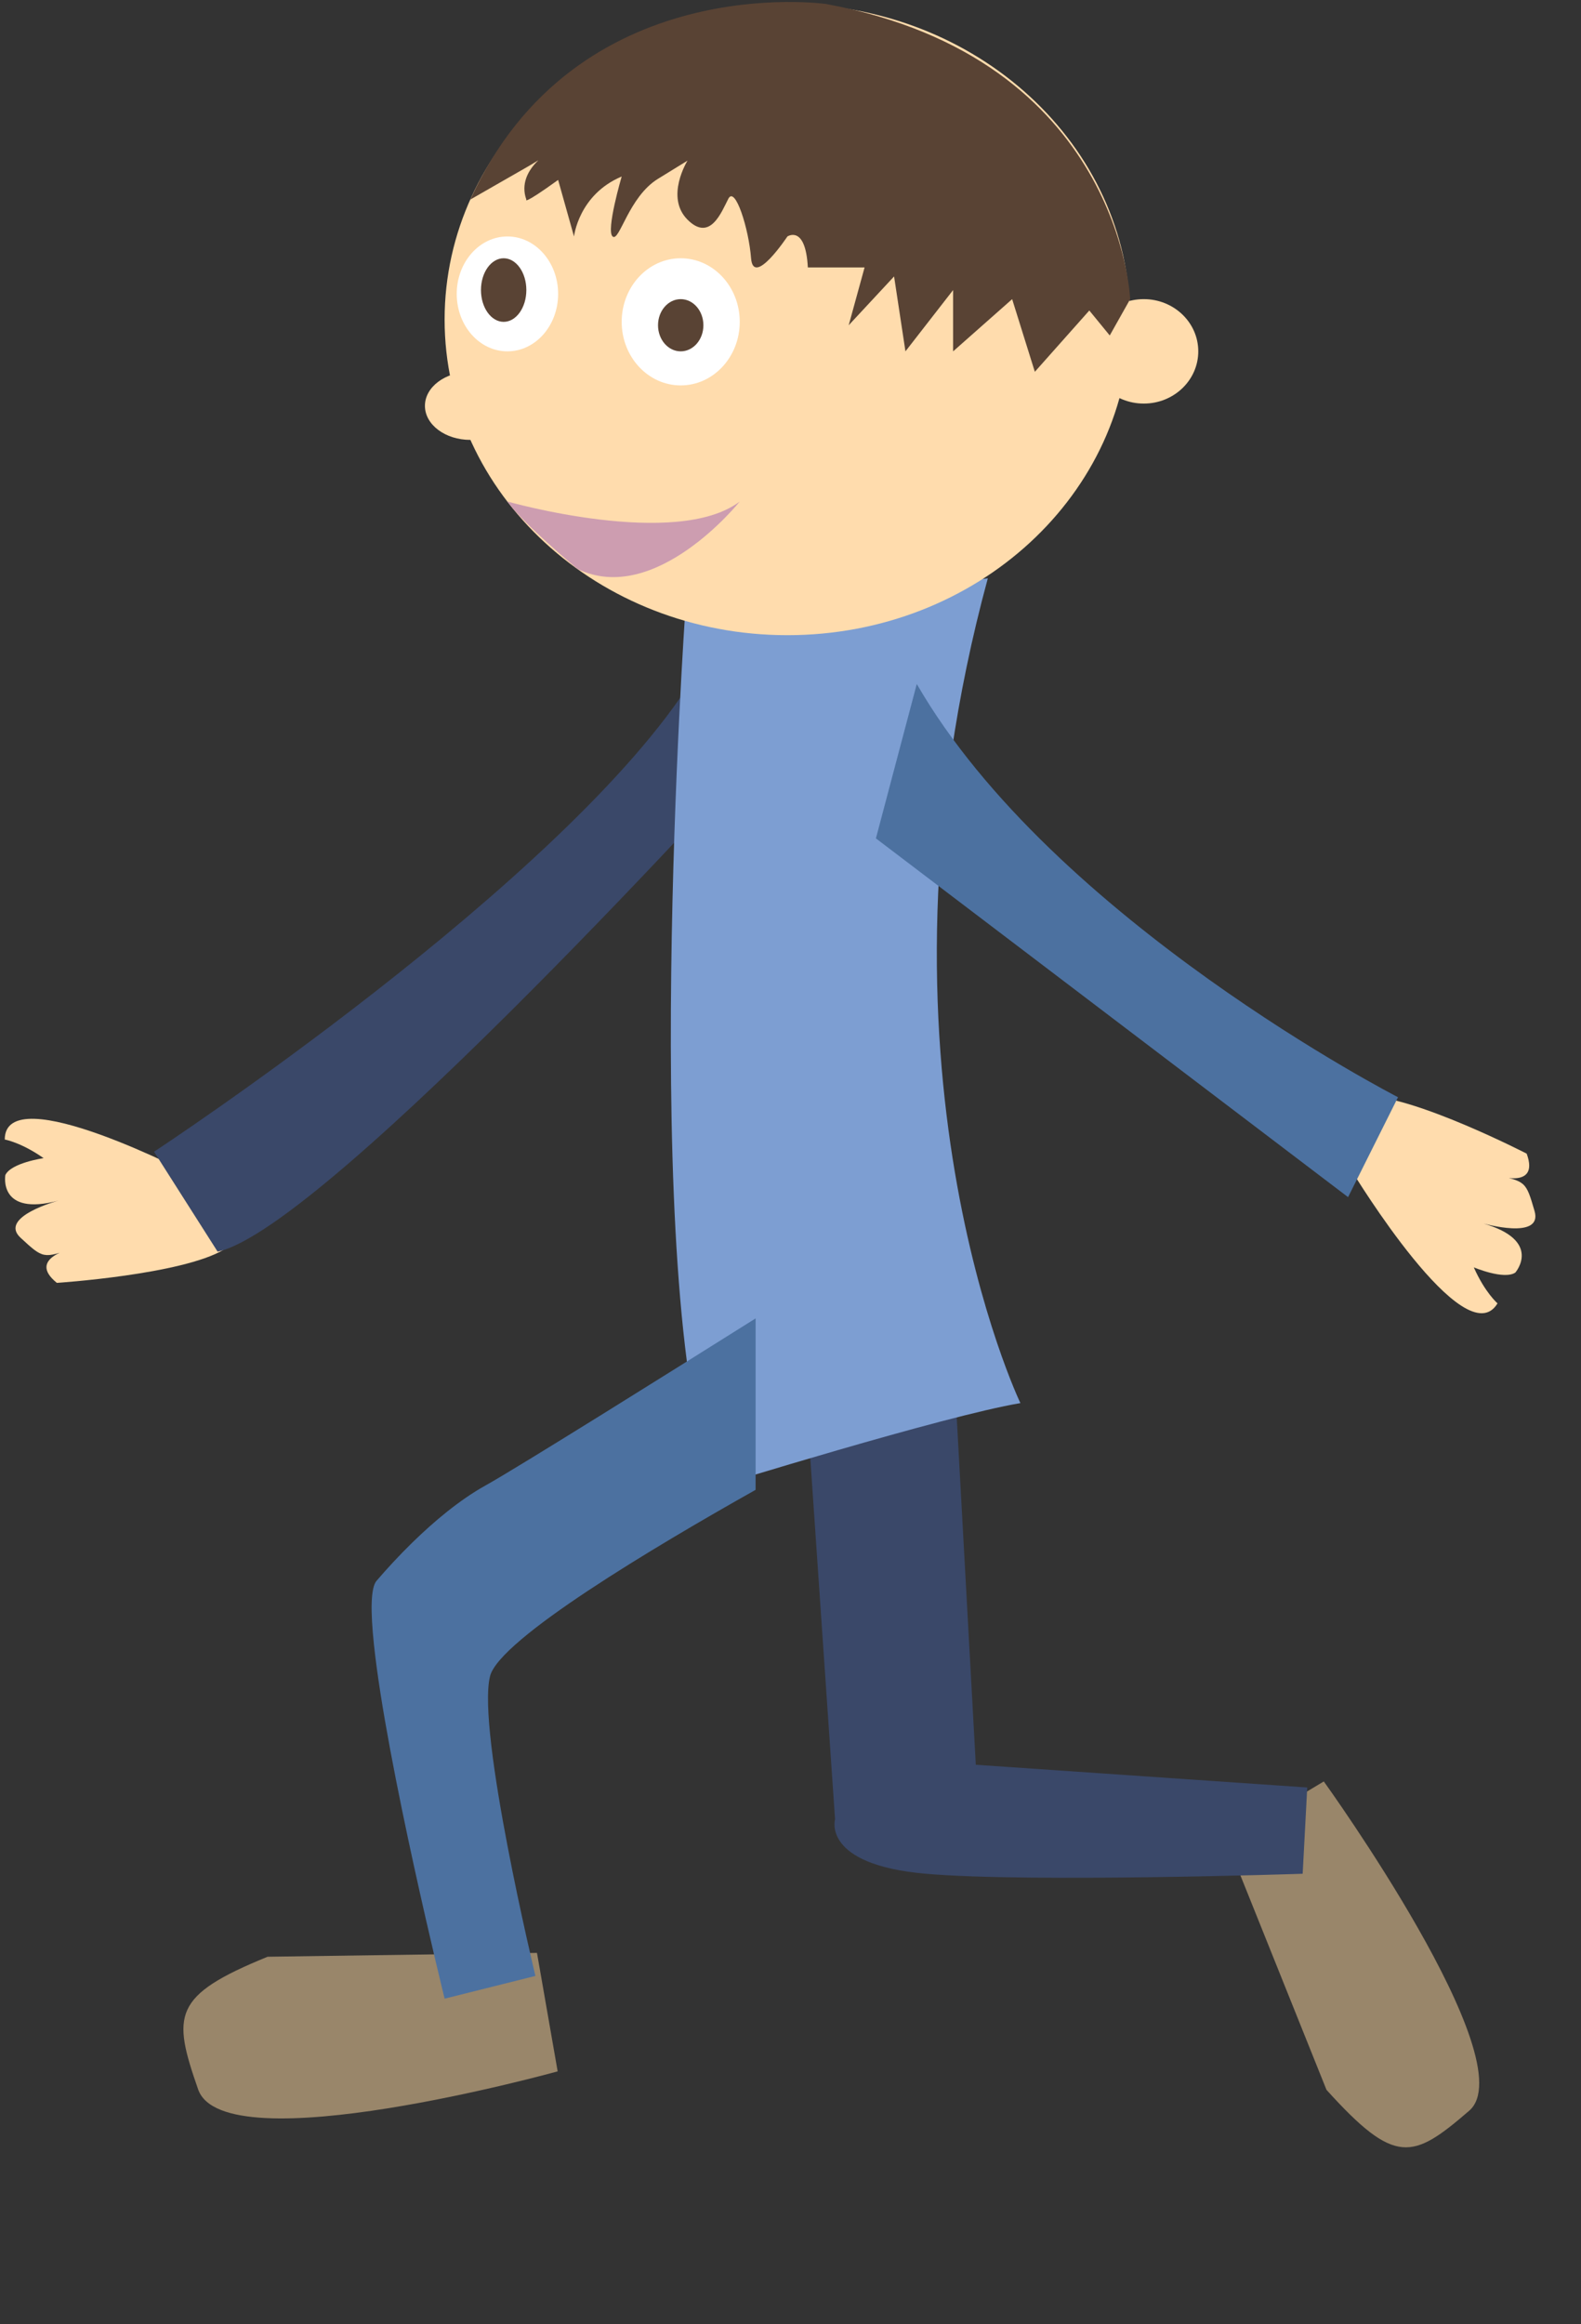 <?xml version="1.0" encoding="UTF-8" standalone="no"?>
<!-- Created with Inkscape (http://www.inkscape.org/) -->

<svg
   xmlns:dc="http://purl.org/dc/elements/1.1/"
   xmlns:cc="http://creativecommons.org/ns#"
   xmlns:rdf="http://www.w3.org/1999/02/22-rdf-syntax-ns#"
   xmlns:svg="http://www.w3.org/2000/svg"
   xmlns="http://www.w3.org/2000/svg"
   xmlns:sodipodi="http://sodipodi.sourceforge.net/DTD/sodipodi-0.dtd"
   xmlns:inkscape="http://www.inkscape.org/namespaces/inkscape"
   width="181"
   height="266"
   id="svg2"
   version="1.1"
   inkscape:version="0.48.4 r9939"
   sodipodi:docname="2.svg">
  <rect width="100%" height="100%" fill="#333333" stroke="none"/>
  <defs
     id="defs4">
    <inkscape:perspective
       sodipodi:type="inkscape:persp3d"
       inkscape:vp_x="0 : 526.18109 : 1"
       inkscape:vp_y="0 : 1000 : 0"
       inkscape:vp_z="744.09448 : 526.18109 : 1"
       inkscape:persp3d-origin="372.04724 : 350.78739 : 1"
       id="perspective10" />
    <clipPath
       id="clipPath3565"
       clipPathUnits="userSpaceOnUse">
      <path
         id="path3567"
         d="M 0,576 788,576 788,0 0,0 0,576 z"
         inkscape:connector-curvature="0" />
    </clipPath>
    <clipPath
       id="clipPath3485"
       clipPathUnits="userSpaceOnUse">
      <path
         id="path3487"
         d="M 0,576 788,576 788,0 0,0 0,576 z"
         inkscape:connector-curvature="0" />
    </clipPath>
    <clipPath
       id="clipPath3409"
       clipPathUnits="userSpaceOnUse">
      <path
         id="path3411"
         d="M 0,576 788,576 788,0 0,0 0,576 z"
         inkscape:connector-curvature="0" />
    </clipPath>
    <clipPath
       id="clipPath3329"
       clipPathUnits="userSpaceOnUse">
      <path
         id="path3331"
         d="M 0,576 788,576 788,0 0,0 0,576 z"
         inkscape:connector-curvature="0" />
    </clipPath>
    <clipPath
       id="clipPath3249"
       clipPathUnits="userSpaceOnUse">
      <path
         id="path3251"
         d="M 0,576 788,576 788,0 0,0 0,576 z"
         inkscape:connector-curvature="0" />
    </clipPath>
    <clipPath
       id="clipPath3169"
       clipPathUnits="userSpaceOnUse">
      <path
         id="path3171"
         d="M 0,576 788,576 788,0 0,0 0,576 z"
         inkscape:connector-curvature="0" />
    </clipPath>
    <clipPath
       id="clipPath3089"
       clipPathUnits="userSpaceOnUse">
      <path
         id="path3091"
         d="M 0,576 788,576 788,0 0,0 0,576 z"
         inkscape:connector-curvature="0" />
    </clipPath>
    <clipPath
       id="clipPath3013"
       clipPathUnits="userSpaceOnUse">
      <path
         id="path3015"
         d="M 0,576 788,576 788,0 0,0 0,576 z"
         inkscape:connector-curvature="0" />
    </clipPath>
    <clipPath
       id="clipPath2933"
       clipPathUnits="userSpaceOnUse">
      <path
         id="path2935"
         d="M 0,576 788,576 788,0 0,0 0,576 z"
         inkscape:connector-curvature="0" />
    </clipPath>
    <clipPath
       id="clipPath2853"
       clipPathUnits="userSpaceOnUse">
      <path
         id="path2855"
         d="M 0,576 788,576 788,0 0,0 0,576 z"
         inkscape:connector-curvature="0" />
    </clipPath>
    <inkscape:perspective
       id="perspective2845"
       inkscape:persp3d-origin="0.5 : 0.33333333 : 1"
       inkscape:vp_z="1 : 0.5 : 1"
       inkscape:vp_y="0 : 1000 : 0"
       inkscape:vp_x="0 : 0.5 : 1"
       sodipodi:type="inkscape:persp3d" />
  </defs>
  <sodipodi:namedview
     id="base"
     pagecolor="#ffffff"
     bordercolor="#666666"
     borderopacity="1.0"
     inkscape:pageopacity="0.0"
     inkscape:pageshadow="2"
     inkscape:zoom="1.979899"
     inkscape:cx="170.23286"
     inkscape:cy="215.36294"
     inkscape:document-units="px"
     inkscape:current-layer="layer1"
     showgrid="false"
     inkscape:window-width="1871"
     inkscape:window-height="1056"
     inkscape:window-x="49"
     inkscape:window-y="24"
     inkscape:window-maximized="1"
     fit-margin-top="0"
     fit-margin-left="0"
     fit-margin-right="0"
     fit-margin-bottom="0"
     showguides="true"
     inkscape:guide-bbox="true">
    <sodipodi:guide
       orientation="1,0"
       position="91.419,367.696"
       id="guide3629" />
  </sodipodi:namedview>
  <g
     inkscape:label="Layer 1"
     inkscape:groupmode="layer"
     id="layer1"
     transform="translate(-253.529,-364.948)">
    <g
       id="g3085"
       transform="matrix(1.028,0,0,-1.028,-43.782,765.903)">
      <g
         id="g3087"
         clip-path="url(#clipPath3089)">
        <g
           id="g3093"
           transform="translate(311.046,258.979)">
          <path
             d="m 0,0 c 0,0 -21.306,11.192 -21.303,4.18 0,0 1.813,-0.308 4.328,-2.074 0,0 -3.608,-0.512 -4.263,-1.881 0,0 -0.827,-4.652 5.928,-2.841 0,0 -6.758,-1.808 -4.231,-4.142 2.527,-2.332 2.527,-2.332 5.899,-1.146 0,0 -5.295,-1.106 -1.858,-3.875 0,0 13.895,0.909 18.596,3.7 L 0,0 z"
             style="fill:#ffdcad;fill-opacity:1;fill-rule:nonzero;stroke:none"
             id="path3095"
             inkscape:connector-curvature="0" />
        </g>
        <g
           id="g3097"
           transform="translate(374.119,306.8)">
          <path
             d="m 0,0 c 0,0 -48.538,-53.595 -60.673,-56.122 l -7.077,11.125 c 0,0 45.916,30.145 60.012,52.682 0.622,0.992 1.182,1.972 1.671,2.933"
             style="fill:#3a4869;fill-opacity:1;fill-rule:nonzero;stroke:none"
             id="path3099"
             inkscape:connector-curvature="0" />
        </g>
        <g
           id="g3101"
           transform="translate(425.768,185.18)">
          <path
             d="m 0,0 10.873,6.509 c 0,0 22.504,-31.22 16.188,-36.665 -6.317,-5.446 -8.231,-6.138 -15.889,2.326 L 0,0 z"
             style="fill:#99866a;fill-opacity:1;fill-rule:nonzero;stroke:none"
             id="path3103"
             inkscape:connector-curvature="0" />
        </g>
        <g
           id="g3105"
           transform="translate(378.672,239.05)">
          <path
             d="m 0,0 3.538,-51.571 c 0,0 -1.515,-5.058 10.113,-6.068 11.628,-1.013 41.964,0 41.964,0 l 0.508,9.605 -36.911,2.53 L 16.685,0.504 0,0 z"
             style="fill:#3a4869;fill-opacity:1;fill-rule:nonzero;stroke:none"
             id="path3107"
             inkscape:connector-curvature="0" />
        </g>
        <g
           id="g3109"
           transform="translate(399.223,325.642)">
          <path
             d="m 0,0 -33.686,-3.569 c 0,0 -5.271,-75.035 3.223,-97.61 0,0 25.599,7.931 34.092,9.35 0,0 -18.263,38.003 -3.629,91.829"
             style="fill:#7d9ed2;fill-opacity:1;fill-rule:nonzero;stroke:none"
             id="path3111"
             inkscape:connector-curvature="0" />
        </g>
        <g
           id="g3113"
           transform="translate(415.076,354.455)">
          <path
             d="m 0,0 c 0,-19.408 -17.092,-35.142 -38.175,-35.142 -21.082,0 -38.173,15.734 -38.173,35.142 0,19.406 17.091,35.139 38.173,35.139 C -17.092,35.139 0,19.406 0,0"
             style="fill:#ffdcad;fill-opacity:1;fill-rule:nonzero;stroke:none"
             id="path3115"
             inkscape:connector-curvature="0" />
        </g>
        <g
           id="g3117"
           transform="translate(422.66,350.915)">
          <path
             d="m 0,0 c 0,-3.212 -2.717,-5.815 -6.068,-5.815 -3.35,0 -6.067,2.603 -6.067,5.815 0,3.211 2.717,5.813 6.067,5.813 C -2.717,5.813 0,3.211 0,0"
             style="fill:#ffdcad;fill-opacity:1;fill-rule:nonzero;stroke:none"
             id="path3119"
             inkscape:connector-curvature="0" />
        </g>
        <g
           id="g3121"
           transform="translate(351.37,357.31)">
          <path
             d="m 0,0 c 0,-3.532 -2.53,-6.395 -5.646,-6.395 -3.12,0 -5.647,2.863 -5.647,6.395 0,3.532 2.527,6.396 5.647,6.396 C -2.53,6.396 0,3.532 0,0"
             style="fill:#ffffff;fill-opacity:1;fill-rule:nonzero;stroke:none"
             id="path3123"
             inkscape:connector-curvature="0" />
        </g>
        <g
           id="g3125"
           transform="translate(371.595,354.2)">
          <path
             d="m 0,0 c 0,-3.907 -2.944,-7.077 -6.574,-7.077 -3.632,0 -6.573,3.17 -6.573,7.077 0,3.911 2.941,7.079 6.573,7.079 C -2.944,7.079 0,3.911 0,0"
             style="fill:#ffffff;fill-opacity:1;fill-rule:nonzero;stroke:none"
             id="path3127"
             inkscape:connector-curvature="0" />
        </g>
        <g
           id="g3129"
           transform="translate(347.83,357.74)">
          <path
             d="m 0,0 c 0,-1.955 -1.132,-3.54 -2.527,-3.54 -1.395,0 -2.527,1.585 -2.527,3.54 0,1.955 1.132,3.539 2.527,3.539 C -1.132,3.539 0,1.955 0,0"
             style="fill:#594334;fill-opacity:1;fill-rule:nonzero;stroke:none"
             id="path3131"
             inkscape:connector-curvature="0" />
        </g>
        <g
           id="g3133"
           transform="translate(367.548,353.821)">
          <path
             d="m 0,0 c 0,-1.606 -1.132,-2.906 -2.527,-2.906 -1.396,0 -2.527,1.3 -2.527,2.906 0,1.605 1.131,2.907 2.527,2.907 C -1.132,2.907 0,1.605 0,0"
             style="fill:#594334;fill-opacity:1;fill-rule:nonzero;stroke:none"
             id="path3135"
             inkscape:connector-curvature="0" />
        </g>
        <g
           id="g3137"
           transform="translate(341.593,367.816)">
          <path
             d="m 0,0 c 0,0 2.696,1.553 6.236,3.574 3.54,2.024 -1.265,-0.07 0,-3.574 0,0 -0.504,-0.726 3.54,2.184 l 1.769,-6.295 c 0,0 0.507,4.652 5.309,6.675 0,0 -1.769,-6.019 -1.01,-6.675 0.758,-0.657 1.768,4.4 5.057,6.422 l 3.285,2.022 c 0,0 -2.527,-4.044 0,-6.572 2.527,-2.529 3.792,0.883 4.551,2.337 0.758,1.455 2.275,-3.349 2.527,-6.635 0.255,-3.287 4.044,2.426 4.044,2.426 0,0 2.023,1.35 2.278,-3.446 l 6.319,0 -1.769,-6.438 5.054,5.435 1.266,-8.341 5.308,6.825 0,-6.825 6.574,5.813 2.528,-8.089 6.066,6.825 2.276,-2.781 2.275,4.045 c 0,0 -1.014,26.799 -33.877,32.865 0,0 -27.895,3.974 -39.606,-21.777"
             style="fill:#594334;fill-opacity:1;fill-rule:nonzero;stroke:none"
             id="path3139"
             inkscape:connector-curvature="0" />
        </g>
        <g
           id="g3141"
           transform="translate(345.723,334.194)">
          <path
             d="m 0,0 c 0,0 18.792,-5.345 25.872,0 0,0 -9.389,-11.736 -18.092,-7.493 0,0 -6.044,5.028 -7.78,7.493"
             style="fill:#cd9db0;fill-opacity:1;fill-rule:nonzero;stroke:none"
             id="path3143"
             inkscape:connector-curvature="0" />
        </g>
        <g
           id="g3145"
           transform="translate(346.647,344.848)">
          <path
             d="m 0,0 c 0,-2.095 -2.263,-3.792 -5.054,-3.792 -2.794,0 -5.057,1.697 -5.057,3.792 0,2.094 2.263,3.792 5.057,3.792 C -2.263,3.792 0,2.094 0,0"
             style="fill:#ffdcad;fill-opacity:1;fill-rule:nonzero;stroke:none"
             id="path3147"
             inkscape:connector-curvature="0" />
        </g>
        <g
           id="g3149"
           transform="translate(349.015,172.601)">
          <path
             d="m 0,0 2.302,-13.192 c 0,0 -37.138,-10.304 -40.036,-2.012 -2.897,8.295 -2.877,10.449 7.735,14.774 L 0,0 z"
             style="fill:#99866a;fill-opacity:1;fill-rule:nonzero;stroke:none"
             id="path3151"
             inkscape:connector-curvature="0" />
        </g>
        <g
           id="g3153"
           transform="translate(373.171,224.048)">
          <path
             d="m 0,0 c 0.064,0.035 0.126,0.071 0.19,0.106 l 0,19.09 C -0.184,18.96 -0.612,18.692 -1.085,18.395 -8.335,13.841 -26.28,2.599 -29.892,0.593 c -2.845,-1.582 -5.689,-3.952 -8.162,-6.371 -1.485,-1.452 -2.836,-2.921 -3.972,-4.247 -0.661,-0.772 -0.674,-3.416 -0.289,-7.08 1.378,-13.152 7.873,-39.438 7.873,-39.438 l 10.111,2.53 c 0,0 -6.571,27.303 -5.054,33.37 C -28.353,-16.515 -10.989,-6.182 0,0"
             style="fill:#4c71a0;fill-opacity:1;fill-rule:nonzero;stroke:none"
             id="path3155"
             inkscape:connector-curvature="0" />
        </g>
        <g
           id="g3157"
           transform="translate(439.879,259.474)">
          <path
             d="m 0,0 c 0,0 12.498,-20.565 16.107,-14.555 0,0 -1.396,1.198 -2.642,4.009 0,0 3.355,-1.42 4.623,-0.584 0,0 3.105,3.558 -3.617,5.486 0,0 6.722,-1.928 5.759,1.373 -0.964,3.299 -0.964,3.302 -4.466,4.019 0,0 5.109,-1.777 3.59,2.367 0,0 -12.377,6.376 -17.846,6.406 L 0,0 z"
             style="fill:#ffdcad;fill-opacity:1;fill-rule:nonzero;stroke:none"
             id="path3159"
             inkscape:connector-curvature="0" />
        </g>
        <g
           id="g3161"
           transform="translate(386.76,296.688)">
          <path
             d="m 0,0 52.582,-39.943 5.564,11.125 c 0,0 -38.428,19.717 -53.595,46.008"
             style="fill:#4c71a0;fill-opacity:1;fill-rule:nonzero;stroke:none"
             id="path3163"
             inkscape:connector-curvature="0" />
        </g>
      </g>
    </g>
  </g>
</svg>
